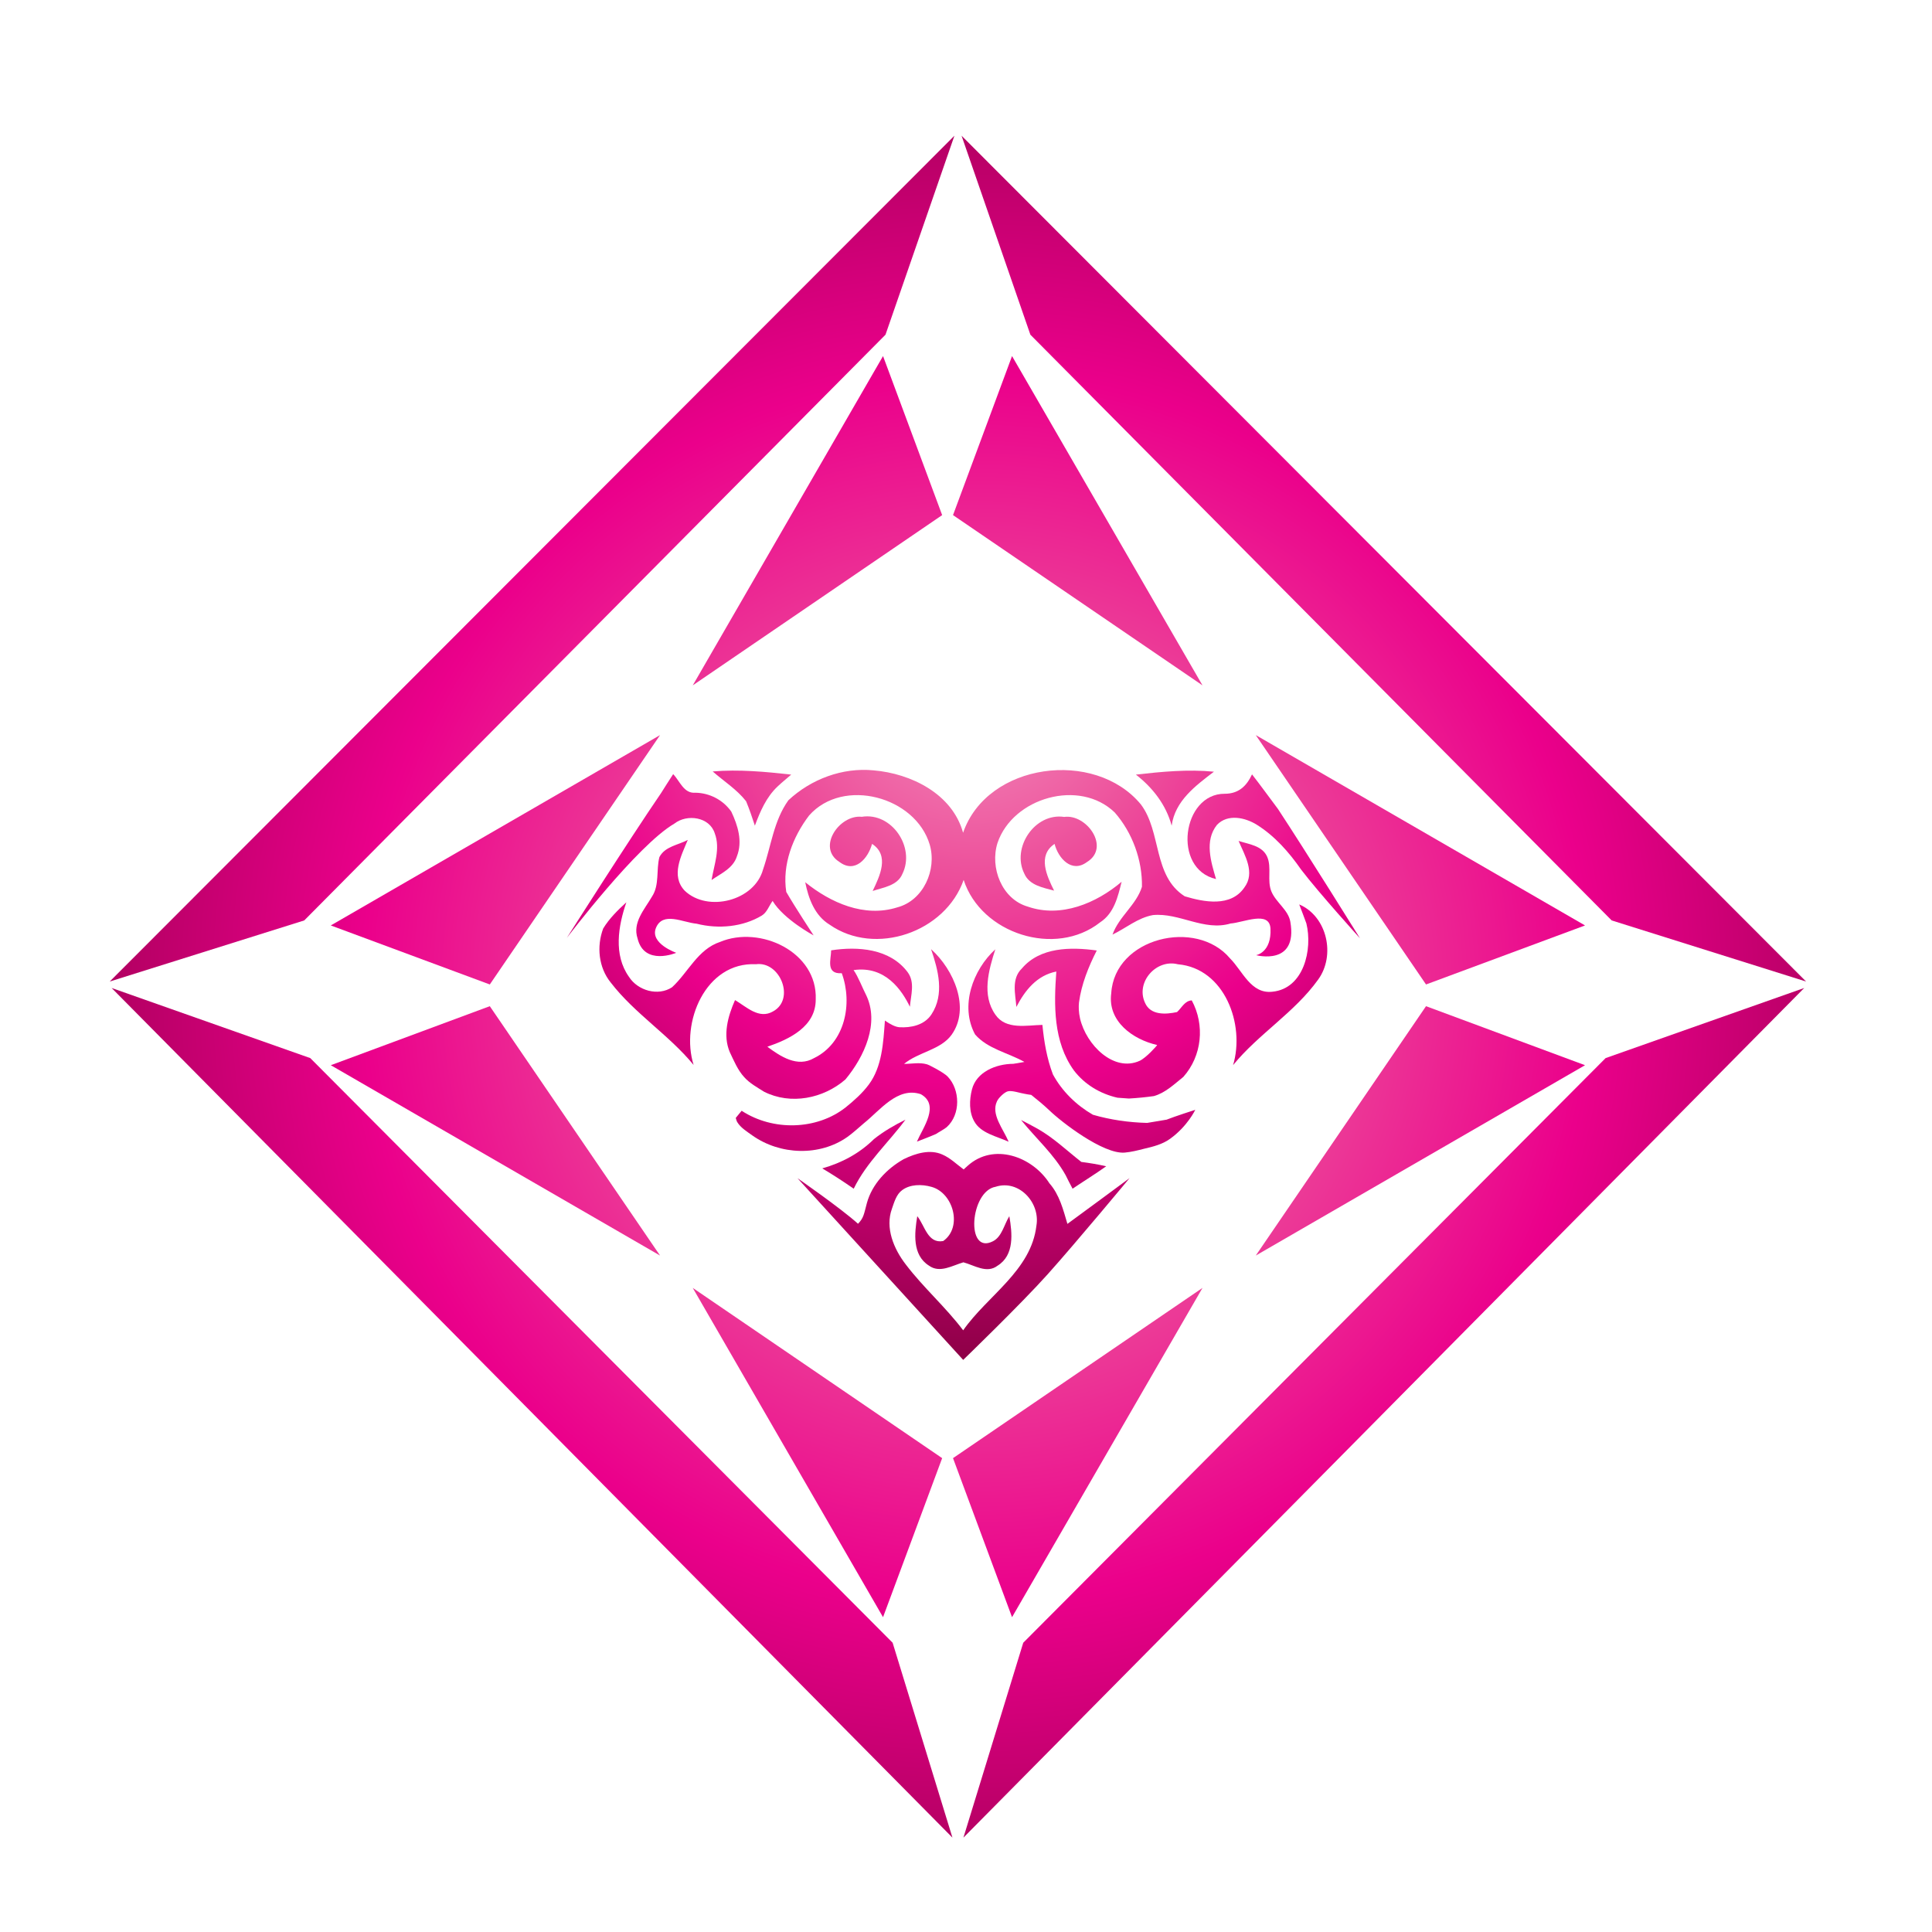 <?xml version="1.0" encoding="utf-8"?>
<!-- Generator: Adobe Illustrator 16.0.0, SVG Export Plug-In . SVG Version: 6.00 Build 0)  -->
<!DOCTYPE svg PUBLIC "-//W3C//DTD SVG 1.1//EN" "http://www.w3.org/Graphics/SVG/1.1/DTD/svg11.dtd">
<svg version="1.1" id="Layer_1" xmlns="http://www.w3.org/2000/svg" xmlns:xlink="http://www.w3.org/1999/xlink" x="0px" y="0px"
	 width="100px" height="100px" viewBox="0 0 100 100" enable-background="new 0 0 100 100" xml:space="preserve">
<g>
	<g>
		<g>
			<radialGradient id="SVGID_1_" cx="50.535" cy="51.129" r="57.571" gradientUnits="userSpaceOnUse">
				<stop  offset="0.03" style="stop-color:#F28AB8"/>
				<stop  offset="0.267" style="stop-color:#ED4F9B"/>
				<stop  offset="0.551" style="stop-color:#EB008B"/>
				<stop  offset="1" style="stop-color:#7C003A"/>
			</radialGradient>
			<polygon fill="url(#SVGID_1_)" points="49.401,7.024 45.833,17.324 15.748,47.641 5.679,50.804 			"/>
			<radialGradient id="SVGID_2_" cx="50.531" cy="51.13" r="57.566" gradientUnits="userSpaceOnUse">
				<stop  offset="0.03" style="stop-color:#F28AB8"/>
				<stop  offset="0.267" style="stop-color:#ED4F9B"/>
				<stop  offset="0.551" style="stop-color:#EB008B"/>
				<stop  offset="1" style="stop-color:#7C003A"/>
			</radialGradient>
			<polygon fill="url(#SVGID_2_)" points="5.778,51.138 16.06,54.767 46.202,85.028 49.298,95.115 			"/>
			<radialGradient id="SVGID_3_" cx="50.538" cy="51.129" r="57.562" gradientUnits="userSpaceOnUse">
				<stop  offset="0.03" style="stop-color:#F28AB8"/>
				<stop  offset="0.267" style="stop-color:#ED4F9B"/>
				<stop  offset="0.551" style="stop-color:#EB008B"/>
				<stop  offset="1" style="stop-color:#7C003A"/>
			</radialGradient>
			<polygon fill="url(#SVGID_3_)" points="49.77,7.024 53.332,17.324 83.42,47.641 93.483,50.804 			"/>
			<radialGradient id="SVGID_4_" cx="50.535" cy="51.13" r="57.567" gradientUnits="userSpaceOnUse">
				<stop  offset="0.03" style="stop-color:#F28AB8"/>
				<stop  offset="0.267" style="stop-color:#ED4F9B"/>
				<stop  offset="0.551" style="stop-color:#EB008B"/>
				<stop  offset="1" style="stop-color:#7C003A"/>
			</radialGradient>
			<polygon fill="url(#SVGID_4_)" points="93.386,51.138 83.106,54.767 52.963,85.028 49.867,95.115 			"/>
		</g>
		<g>
			<radialGradient id="SVGID_5_" cx="50.532" cy="51.129" r="57.576" gradientUnits="userSpaceOnUse">
				<stop  offset="0.03" style="stop-color:#F28AB8"/>
				<stop  offset="0.267" style="stop-color:#ED4F9B"/>
				<stop  offset="0.551" style="stop-color:#EB008B"/>
				<stop  offset="1" style="stop-color:#7C003A"/>
			</radialGradient>
			<polygon fill="url(#SVGID_5_)" points="52.383,18.431 49.328,26.662 62.241,35.474 			"/>
			<radialGradient id="SVGID_6_" cx="50.53" cy="51.126" r="57.571" gradientUnits="userSpaceOnUse">
				<stop  offset="0.03" style="stop-color:#F28AB8"/>
				<stop  offset="0.267" style="stop-color:#ED4F9B"/>
				<stop  offset="0.551" style="stop-color:#EB008B"/>
				<stop  offset="1" style="stop-color:#7C003A"/>
			</radialGradient>
			<polygon fill="url(#SVGID_6_)" points="82.041,47.901 73.811,50.956 64.999,38.049 			"/>
			<radialGradient id="SVGID_7_" cx="50.53" cy="51.131" r="57.57" gradientUnits="userSpaceOnUse">
				<stop  offset="0.03" style="stop-color:#F28AB8"/>
				<stop  offset="0.267" style="stop-color:#ED4F9B"/>
				<stop  offset="0.551" style="stop-color:#EB008B"/>
				<stop  offset="1" style="stop-color:#7C003A"/>
			</radialGradient>
			<polygon fill="url(#SVGID_7_)" points="82.041,55.135 73.811,52.08 64.999,64.987 			"/>
			<radialGradient id="SVGID_8_" cx="50.533" cy="51.131" r="57.566" gradientUnits="userSpaceOnUse">
				<stop  offset="0.03" style="stop-color:#F28AB8"/>
				<stop  offset="0.267" style="stop-color:#ED4F9B"/>
				<stop  offset="0.551" style="stop-color:#EB008B"/>
				<stop  offset="1" style="stop-color:#7C003A"/>
			</radialGradient>
			<polygon fill="url(#SVGID_8_)" points="17.122,55.135 25.352,52.08 34.164,64.987 			"/>
			<radialGradient id="SVGID_9_" cx="50.533" cy="51.126" r="57.569" gradientUnits="userSpaceOnUse">
				<stop  offset="0.03" style="stop-color:#F28AB8"/>
				<stop  offset="0.267" style="stop-color:#ED4F9B"/>
				<stop  offset="0.551" style="stop-color:#EB008B"/>
				<stop  offset="1" style="stop-color:#7C003A"/>
			</radialGradient>
			<polygon fill="url(#SVGID_9_)" points="17.122,47.901 25.352,50.956 34.164,38.049 			"/>
			<radialGradient id="SVGID_10_" cx="50.534" cy="51.129" r="57.572" gradientUnits="userSpaceOnUse">
				<stop  offset="0.03" style="stop-color:#F28AB8"/>
				<stop  offset="0.267" style="stop-color:#ED4F9B"/>
				<stop  offset="0.551" style="stop-color:#EB008B"/>
				<stop  offset="1" style="stop-color:#7C003A"/>
			</radialGradient>
			<polyline fill="url(#SVGID_10_)" points="35.857,35.474 45.706,18.431 48.766,26.662 			"/>
			<radialGradient id="SVGID_11_" cx="50.532" cy="51.125" r="57.575" gradientUnits="userSpaceOnUse">
				<stop  offset="0.03" style="stop-color:#F28AB8"/>
				<stop  offset="0.267" style="stop-color:#ED4F9B"/>
				<stop  offset="0.551" style="stop-color:#EB008B"/>
				<stop  offset="1" style="stop-color:#7C003A"/>
			</radialGradient>
			<polygon fill="url(#SVGID_11_)" points="52.383,83.705 49.328,75.473 62.241,66.662 			"/>
			<radialGradient id="SVGID_12_" cx="50.534" cy="51.125" r="57.574" gradientUnits="userSpaceOnUse">
				<stop  offset="0.03" style="stop-color:#F28AB8"/>
				<stop  offset="0.267" style="stop-color:#ED4F9B"/>
				<stop  offset="0.551" style="stop-color:#EB008B"/>
				<stop  offset="1" style="stop-color:#7C003A"/>
			</radialGradient>
			<polyline fill="url(#SVGID_12_)" points="35.857,66.662 45.706,83.705 48.766,75.473 			"/>
		</g>
	</g>
	<g>
		<radialGradient id="SVGID_13_" cx="50.393" cy="35.177" r="37.934" gradientUnits="userSpaceOnUse">
			<stop  offset="0.03" style="stop-color:#F28AB8"/>
			<stop  offset="0.267" style="stop-color:#ED4F9B"/>
			<stop  offset="0.551" style="stop-color:#EB008B"/>
			<stop  offset="1" style="stop-color:#7C003A"/>
		</radialGradient>
		<path fill="url(#SVGID_13_)" d="M38.618,41.472c0.17,0.412,0.315,0.835,0.454,1.264c0.272-0.731,0.587-1.47,1.167-2.02
			c0.23-0.218,0.472-0.411,0.714-0.623c-1.349-0.15-2.71-0.278-4.064-0.163C37.466,40.438,38.14,40.861,38.618,41.472z"/>
		<radialGradient id="SVGID_14_" cx="50.391" cy="35.179" r="37.918" gradientUnits="userSpaceOnUse">
			<stop  offset="0.03" style="stop-color:#F28AB8"/>
			<stop  offset="0.267" style="stop-color:#ED4F9B"/>
			<stop  offset="0.551" style="stop-color:#EB008B"/>
			<stop  offset="1" style="stop-color:#7C003A"/>
		</radialGradient>
		<path fill="url(#SVGID_14_)" d="M39.495,45.004c-0.442,1.627-2.867,2.231-4.052,1.101c-0.738-0.774-0.181-1.814,0.157-2.631
			c-0.498,0.267-1.182,0.333-1.469,0.889c-0.175,0.671,0.014,1.439-0.384,2.044c-0.381,0.66-1.02,1.337-0.747,2.166
			c0.35,1.445,2.002,0.744,2.002,0.744s-1.371-0.478-1.053-1.283c0.354-0.876,1.4-0.284,2.104-0.224
			c1.146,0.291,2.407,0.164,3.38-0.422c0.267-0.164,0.37-0.502,0.557-0.756c0.581,0.962,2.123,1.784,2.123,1.784
			s-0.974-1.482-1.416-2.25c-0.218-1.409,0.339-2.854,1.185-3.961c1.767-1.99,5.51-0.967,6.242,1.518
			c0.375,1.294-0.326,2.885-1.681,3.242c-1.705,0.539-3.447-0.236-4.765-1.301c0.169,0.842,0.489,1.725,1.263,2.196
			c2.359,1.651,5.993,0.393,6.937-2.316c0.908,2.793,4.754,4.022,7.065,2.195c0.726-0.472,0.918-1.325,1.112-2.099
			c-1.313,1.113-3.14,1.881-4.851,1.288c-1.354-0.387-1.978-2.025-1.572-3.302c0.799-2.346,4.245-3.333,6.066-1.573
			c0.913,1.041,1.433,2.468,1.409,3.847c-0.29,0.938-1.191,1.536-1.524,2.474c0.695-0.333,1.313-0.871,2.092-1.01
			c1.367-0.132,2.644,0.847,4.017,0.436c0.677-0.048,2.014-0.684,2.067,0.26c0.062,1.247-0.743,1.379-0.743,1.379
			s2.171,0.581,1.771-1.729c-0.103-0.611-0.743-0.999-0.979-1.566c-0.235-0.563,0.024-1.24-0.218-1.796
			c-0.254-0.581-0.943-0.647-1.481-0.822c0.32,0.756,0.877,1.639,0.297,2.413c-0.702,1.021-2.081,0.756-3.085,0.453
			c-1.657-1.059-1.191-3.332-2.273-4.76c-2.383-2.878-7.947-2.159-9.199,1.47c-0.557-2.014-2.692-3.066-4.633-3.229
			c-1.609-0.158-3.235,0.453-4.409,1.548C40.045,42.483,39.912,43.801,39.495,45.004z"/>
		<radialGradient id="SVGID_15_" cx="50.393" cy="35.171" r="37.942" gradientUnits="userSpaceOnUse">
			<stop  offset="0.03" style="stop-color:#F28AB8"/>
			<stop  offset="0.267" style="stop-color:#ED4F9B"/>
			<stop  offset="0.551" style="stop-color:#EB008B"/>
			<stop  offset="1" style="stop-color:#7C003A"/>
		</radialGradient>
		<path fill="url(#SVGID_15_)" d="M34.908,42.628c0.65-0.508,1.821-0.351,2.089,0.508c0.297,0.792-0.036,1.621-0.166,2.413
			c0.487-0.338,1.113-0.604,1.309-1.221c0.309-0.781,0.048-1.609-0.291-2.323c-0.429-0.605-1.119-0.961-1.854-0.974
			c-0.604,0.054-0.805-0.605-1.152-0.962c-0.214,0.333-0.423,0.653-0.625,0.979c-1.685,2.462-4.881,7.5-4.881,7.5
			S32.96,43.765,34.908,42.628z"/>
		<radialGradient id="SVGID_16_" cx="50.394" cy="35.171" r="37.963" gradientUnits="userSpaceOnUse">
			<stop  offset="0.03" style="stop-color:#F28AB8"/>
			<stop  offset="0.267" style="stop-color:#ED4F9B"/>
			<stop  offset="0.551" style="stop-color:#EB008B"/>
			<stop  offset="1" style="stop-color:#7C003A"/>
		</radialGradient>
		<path fill="url(#SVGID_16_)" d="M46.71,45.228c0.677-1.373-0.557-3.199-2.104-2.951c-1.156-0.126-2.346,1.59-1.161,2.334
			c0.81,0.617,1.487-0.181,1.693-0.932c0.919,0.599,0.4,1.664,0.03,2.438C45.724,45.93,46.456,45.845,46.71,45.228z"/>
		<radialGradient id="SVGID_17_" cx="50.393" cy="35.187" r="37.914" gradientUnits="userSpaceOnUse">
			<stop  offset="0.03" style="stop-color:#F28AB8"/>
			<stop  offset="0.267" style="stop-color:#ED4F9B"/>
			<stop  offset="0.551" style="stop-color:#EB008B"/>
			<stop  offset="1" style="stop-color:#7C003A"/>
		</radialGradient>
		<path fill="url(#SVGID_17_)" d="M67.248,46.813c0.097,0.243,0.278,0.738,0.369,0.98c0.332,1.342-0.127,3.375-1.754,3.538
			c-1.112,0.133-1.543-1.07-2.195-1.723c-1.754-2.093-5.976-1.071-6.15,1.801c-0.2,1.452,1.118,2.396,2.376,2.68
			c-0.012,0.043-0.574,0.665-0.901,0.817c-1.342,0.61-2.77-0.817-3.09-2.19c-0.072-0.32-0.078-0.604-0.055-0.828
			c0.127-0.948,0.49-1.844,0.92-2.691c-1.337-0.187-2.934-0.181-3.877,0.932c-0.557,0.538-0.332,1.324-0.284,1.99
			c0.448-0.865,1.064-1.634,2.068-1.833c-0.127,1.735-0.163,3.635,0.913,5.123c0.557,0.726,1.355,1.203,2.25,1.408
			c0.145,0.013,0.441,0.03,0.593,0.043c0.435-0.025,0.865-0.066,1.294-0.127c0.599-0.169,1.053-0.617,1.524-0.992
			c0.967-1.088,1.125-2.685,0.436-3.961c-0.363,0.018-0.521,0.387-0.762,0.604c-0.581,0.126-1.374,0.176-1.657-0.479
			c-0.496-1.063,0.574-2.279,1.699-1.995c2.425,0.211,3.489,3.12,2.86,5.219c1.318-1.614,3.181-2.721,4.402-4.426
			C69.136,49.456,68.7,47.436,67.248,46.813z"/>
		<radialGradient id="SVGID_18_" cx="50.387" cy="35.175" r="37.94" gradientUnits="userSpaceOnUse">
			<stop  offset="0.03" style="stop-color:#F28AB8"/>
			<stop  offset="0.267" style="stop-color:#ED4F9B"/>
			<stop  offset="0.551" style="stop-color:#EB008B"/>
			<stop  offset="1" style="stop-color:#7C003A"/>
		</radialGradient>
		<path fill="url(#SVGID_18_)" d="M60.645,42.736c0.175-1.288,1.239-2.068,2.188-2.793c-1.349-0.133-2.697,0-4.04,0.15
			C59.664,40.771,60.354,41.654,60.645,42.736z"/>
		<radialGradient id="SVGID_19_" cx="50.387" cy="35.182" r="37.933" gradientUnits="userSpaceOnUse">
			<stop  offset="0.03" style="stop-color:#F28AB8"/>
			<stop  offset="0.267" style="stop-color:#ED4F9B"/>
			<stop  offset="0.551" style="stop-color:#EB008B"/>
			<stop  offset="1" style="stop-color:#7C003A"/>
		</radialGradient>
		<path fill="url(#SVGID_19_)" d="M66.147,41.872c-0.448-0.593-0.884-1.204-1.343-1.791c-0.278,0.599-0.688,1.004-1.415,1.004
			c-2.195-0.012-2.733,3.889-0.448,4.415c-0.26-0.896-0.61-1.978,0.049-2.806c0.563-0.586,1.464-0.375,2.051-0.012
			c0.925,0.574,1.675,1.421,2.304,2.328c0.943,1.234,3.048,3.556,3.048,3.556S67.6,44.08,66.147,41.872z"/>
		<radialGradient id="SVGID_20_" cx="50.388" cy="35.179" r="37.934" gradientUnits="userSpaceOnUse">
			<stop  offset="0.03" style="stop-color:#F28AB8"/>
			<stop  offset="0.267" style="stop-color:#ED4F9B"/>
			<stop  offset="0.551" style="stop-color:#EB008B"/>
			<stop  offset="1" style="stop-color:#7C003A"/>
		</radialGradient>
		<path fill="url(#SVGID_20_)" d="M54.584,43.68c0.193,0.744,0.883,1.524,1.669,0.944c1.24-0.75,0-2.503-1.173-2.341
			c-1.518-0.223-2.734,1.591-2.063,2.933c0.26,0.611,0.968,0.726,1.542,0.883C54.179,45.331,53.689,44.285,54.584,43.68z"/>
		<radialGradient id="SVGID_21_" cx="50.394" cy="35.183" r="37.921" gradientUnits="userSpaceOnUse">
			<stop  offset="0.03" style="stop-color:#F28AB8"/>
			<stop  offset="0.267" style="stop-color:#ED4F9B"/>
			<stop  offset="0.551" style="stop-color:#EB008B"/>
			<stop  offset="1" style="stop-color:#7C003A"/>
		</radialGradient>
		<path fill="url(#SVGID_21_)" d="M39.549,56.508c1.379,0.695,3.066,0.355,4.209-0.635c0.98-1.181,1.784-2.922,1.065-4.385
			c-0.157-0.297-0.412-0.957-0.642-1.276c1.646-0.237,2.503,1.046,2.915,1.898c0.049-0.604,0.278-1.263-0.121-1.796
			c-0.919-1.222-2.576-1.337-3.955-1.125c0,0.453-0.302,1.239,0.55,1.185c0.575,1.572,0.169,3.611-1.433,4.392
			c-0.859,0.5-1.736-0.08-2.419-0.588c1.137-0.387,2.51-1.039,2.504-2.449c0.097-2.455-2.879-3.846-4.953-2.975
			c-1.149,0.38-1.645,1.573-2.483,2.346c-0.726,0.478-1.777,0.176-2.234-0.544c-0.804-1.131-0.556-2.625-0.132-3.853
			c-0.442,0.405-0.88,0.834-1.198,1.354c-0.348,0.926-0.242,2.02,0.39,2.8c1.24,1.609,3,2.697,4.289,4.264
			c-0.69-2.195,0.62-5.34,3.226-5.213c1.259-0.169,2.044,1.82,0.883,2.443c-0.726,0.423-1.378-0.242-1.965-0.587
			c-0.369,0.834-0.645,1.815-0.27,2.697c0.215,0.448,0.408,0.926,0.747,1.294C38.805,56.072,39.186,56.278,39.549,56.508z"/>
		<radialGradient id="SVGID_22_" cx="50.395" cy="35.184" r="37.914" gradientUnits="userSpaceOnUse">
			<stop  offset="0.03" style="stop-color:#F28AB8"/>
			<stop  offset="0.267" style="stop-color:#ED4F9B"/>
			<stop  offset="0.551" style="stop-color:#EB008B"/>
			<stop  offset="1" style="stop-color:#7C003A"/>
		</radialGradient>
		<path fill="url(#SVGID_22_)" d="M60.384,57.953c-0.248,0.041-0.756,0.126-1.01,0.169c-0.943-0.024-1.893-0.158-2.806-0.423
			c-0.859-0.496-1.592-1.211-2.069-2.086c-0.313-0.823-0.459-1.694-0.544-2.565c-0.822,0.018-1.887,0.267-2.432-0.526
			c-0.719-1.016-0.351-2.304-0.005-3.387c-1.168,1.071-1.845,2.939-1.047,4.409c0.653,0.75,1.705,0.943,2.552,1.422
			c-0.145,0.023-0.423,0.071-0.568,0.096c-0.925,0.006-1.917,0.431-2.146,1.325c-0.14,0.544-0.157,1.186,0.126,1.668
			c0.339,0.601,1.143,0.757,1.772,1.04c-0.283-0.67-0.925-1.414-0.604-2.091c0.078-0.176,0.375-0.466,0.556-0.516
			c0.213-0.064,0.666,0.098,0.883,0.128c0.092,0.018,0.248,0.048,0.334,0.055c0.32,0.253,0.635,0.514,0.937,0.799
			c0.623,0.604,2.788,2.279,3.901,2.188c0.339-0.03,0.678-0.115,1.004-0.199c0.466-0.108,0.955-0.229,1.354-0.521
			c0.896-0.647,1.295-1.494,1.295-1.494S60.807,57.784,60.384,57.953z"/>
		<radialGradient id="SVGID_23_" cx="50.391" cy="35.189" r="37.912" gradientUnits="userSpaceOnUse">
			<stop  offset="0.03" style="stop-color:#F28AB8"/>
			<stop  offset="0.267" style="stop-color:#ED4F9B"/>
			<stop  offset="0.551" style="stop-color:#EB008B"/>
			<stop  offset="1" style="stop-color:#7C003A"/>
		</radialGradient>
		<path fill="url(#SVGID_23_)" d="M55.249,63.348c-0.218-0.738-0.411-1.513-0.931-2.1c-0.89-1.391-2.891-2.116-4.234-0.905
			c-0.048,0.041-0.157,0.139-0.206,0.187c-0.363-0.267-0.689-0.594-1.106-0.773c-0.636-0.284-1.374-0.062-1.996,0.24
			c-0.889,0.503-1.639,1.302-1.905,2.269c-0.158,0.593-0.164,0.769-0.46,1.076c-0.919-0.827-3.133-2.358-3.133-2.358l8.576,9.404
			c0,0,2.994-2.891,4.379-4.439c1.451-1.62,4.233-4.97,4.233-4.97S55.516,63.159,55.249,63.348z M53.646,63.432
			c-0.271,2.34-2.534,3.623-3.792,5.425c-0.907-1.202-2.056-2.207-2.963-3.398c-0.635-0.817-1.083-1.911-0.726-2.891
			c0.121-0.345,0.229-0.75,0.533-0.968c0.405-0.302,1.003-0.314,1.511-0.17c1.137,0.309,1.627,2.093,0.611,2.806
			c-0.804,0.146-0.949-0.797-1.342-1.287c-0.145,0.878-0.267,2.009,0.604,2.559c0.562,0.41,1.21-0.006,1.784-0.171
			c0.568,0.152,1.209,0.601,1.766,0.176c0.883-0.544,0.762-1.686,0.611-2.563c-0.273,0.436-0.382,1.058-0.842,1.294
			c-1.433,0.745-1.197-2.594,0.134-2.818C52.739,61.038,53.846,62.247,53.646,63.432z"/>
		<radialGradient id="SVGID_24_" cx="50.392" cy="35.185" r="37.912" gradientUnits="userSpaceOnUse">
			<stop  offset="0.03" style="stop-color:#F28AB8"/>
			<stop  offset="0.267" style="stop-color:#ED4F9B"/>
			<stop  offset="0.551" style="stop-color:#EB008B"/>
			<stop  offset="1" style="stop-color:#7C003A"/>
		</radialGradient>
		<path fill="url(#SVGID_24_)" d="M43.861,58.848c0.302-0.217,0.568-0.466,0.853-0.708c0.84-0.67,1.742-1.904,2.945-1.506
			c1.004,0.563,0.115,1.725-0.2,2.456c0.327-0.127,0.653-0.248,0.986-0.394c0.133-0.091,0.43-0.247,0.557-0.355
			c0.731-0.66,0.695-1.937,0.054-2.613c-0.194-0.212-0.979-0.617-1.082-0.641c-0.381-0.11-0.793-0.02-1.18-0.02
			c0.75-0.622,1.899-0.719,2.468-1.517c0.967-1.373,0.115-3.357-1.07-4.421c0.368,1.077,0.708,2.333,0.018,3.379
			c-0.369,0.563-1.076,0.696-1.657,0.661c-0.206-0.014-0.466-0.146-0.75-0.345c-0.084,1.148-0.145,2.388-0.834,3.313
			c-0.333,0.448-0.762,0.829-1.198,1.181c-1.487,1.172-3.756,1.239-5.383,0.175c-0.072,0.092-0.229,0.278-0.305,0.369
			c0,0,0.042,0.169,0.076,0.217c0.182,0.297,0.496,0.484,0.78,0.69C40.384,59.792,42.428,59.857,43.861,58.848z"/>
		<radialGradient id="SVGID_25_" cx="50.38" cy="35.159" r="37.954" gradientUnits="userSpaceOnUse">
			<stop  offset="0.03" style="stop-color:#F28AB8"/>
			<stop  offset="0.267" style="stop-color:#ED4F9B"/>
			<stop  offset="0.551" style="stop-color:#EB008B"/>
			<stop  offset="1" style="stop-color:#7C003A"/>
		</radialGradient>
		<path fill="url(#SVGID_25_)" d="M44.188,61.527c0.659-1.36,1.796-2.377,2.679-3.574c-0.569,0.284-1.125,0.604-1.627,1.003
			c-0.756,0.745-1.669,1.234-2.679,1.519C43.117,60.807,43.655,61.157,44.188,61.527z"/>
		<radialGradient id="SVGID_26_" cx="50.396" cy="35.173" r="37.926" gradientUnits="userSpaceOnUse">
			<stop  offset="0.03" style="stop-color:#F28AB8"/>
			<stop  offset="0.267" style="stop-color:#ED4F9B"/>
			<stop  offset="0.551" style="stop-color:#EB008B"/>
			<stop  offset="1" style="stop-color:#7C003A"/>
		</radialGradient>
		<path fill="url(#SVGID_26_)" d="M55.516,61.527c0.574-0.388,1.173-0.756,1.741-1.161c-0.423-0.098-0.858-0.169-1.288-0.225
			c-0.744-0.581-1.433-1.246-2.256-1.712c-0.284-0.156-0.574-0.314-0.864-0.459c0.768,0.95,1.699,1.771,2.304,2.849
			C55.237,60.995,55.419,61.346,55.516,61.527z"/>
	</g>
</g>
</svg>
